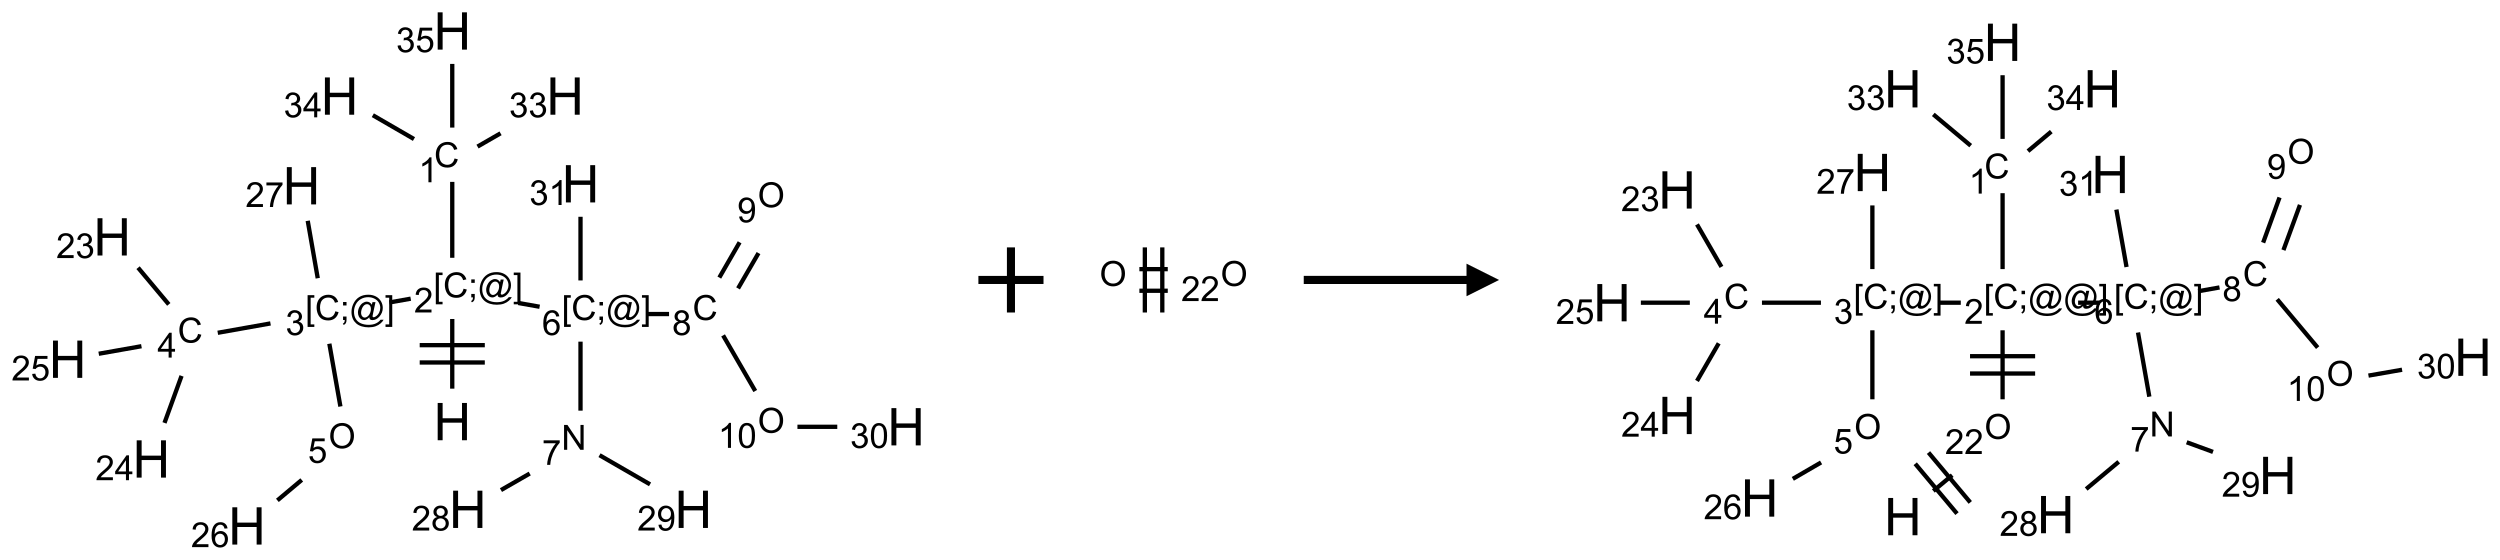 <?xml version="1.0" encoding="UTF-8"?>
<svg xmlns="http://www.w3.org/2000/svg" xmlns:xlink="http://www.w3.org/1999/xlink" width="768" height="172" viewBox="0 0 768 172">
<defs>
<g>
<g id="glyph-0-0">
<path d="M 2 0 L 2 -10 L 10 -10 L 10 0 Z M 2.25 -0.25 L 9.75 -0.25 L 9.75 -9.75 L 2.25 -9.75 Z M 2.25 -0.25 "/>
</g>
<g id="glyph-0-1">
<path d="M 1.281 0 L 1.281 -11.453 L 2.797 -11.453 L 2.797 -6.75 L 8.75 -6.75 L 8.75 -11.453 L 10.266 -11.453 L 10.266 0 L 8.75 0 L 8.75 -5.398 L 2.797 -5.398 L 2.797 0 Z M 1.281 0 "/>
</g>
<g id="glyph-1-0">
<path d="M 1.332 0 L 1.332 -6.668 L 6.668 -6.668 L 6.668 0 Z M 1.5 -0.168 L 6.5 -0.168 L 6.5 -6.5 L 1.5 -6.5 Z M 1.5 -0.168 "/>
</g>
<g id="glyph-1-1">
<path d="M 0.723 2.121 L 0.723 -7.637 L 2.793 -7.637 L 2.793 -6.859 L 1.66 -6.859 L 1.66 1.344 L 2.793 1.344 L 2.793 2.121 Z M 0.723 2.121 "/>
</g>
<g id="glyph-1-2">
<path d="M 6.27 -2.676 L 7.281 -2.422 C 7.07 -1.594 6.688 -0.961 6.137 -0.523 C 5.586 -0.086 4.914 0.129 4.121 0.129 C 3.297 0.129 2.629 -0.039 2.113 -0.371 C 1.598 -0.707 1.203 -1.191 0.934 -1.828 C 0.664 -2.465 0.531 -3.145 0.531 -3.875 C 0.531 -4.672 0.684 -5.363 0.988 -5.957 C 1.293 -6.547 1.723 -6.996 2.285 -7.305 C 2.844 -7.613 3.461 -7.766 4.137 -7.766 C 4.898 -7.766 5.543 -7.57 6.062 -7.184 C 6.582 -6.793 6.945 -6.246 7.152 -5.543 L 6.156 -5.309 C 5.98 -5.863 5.723 -6.266 5.387 -6.52 C 5.051 -6.773 4.625 -6.902 4.113 -6.902 C 3.527 -6.902 3.039 -6.762 2.645 -6.48 C 2.25 -6.199 1.973 -5.82 1.812 -5.348 C 1.652 -4.871 1.574 -4.383 1.574 -3.879 C 1.574 -3.23 1.668 -2.664 1.855 -2.18 C 2.047 -1.695 2.34 -1.332 2.738 -1.094 C 3.137 -0.855 3.57 -0.734 4.035 -0.734 C 4.602 -0.734 5.082 -0.898 5.473 -1.223 C 5.867 -1.551 6.133 -2.035 6.27 -2.676 Z M 6.27 -2.676 "/>
</g>
<g id="glyph-1-3">
<path d="M 0.949 -4.465 L 0.949 -5.531 L 2.016 -5.531 L 2.016 -4.465 Z M 0.949 0 L 0.949 -1.066 L 2.016 -1.066 L 2.016 0 C 2.016 0.391 1.945 0.711 1.809 0.949 C 1.668 1.191 1.449 1.379 1.145 1.512 L 0.887 1.109 C 1.082 1.023 1.23 0.895 1.324 0.727 C 1.418 0.559 1.469 0.316 1.48 0 Z M 0.949 0 "/>
</g>
<g id="glyph-1-4">
<path d="M 6.047 -0.848 C 5.82 -0.59 5.57 -0.379 5.289 -0.223 C 5.008 -0.062 4.73 0.016 4.449 0.016 C 4.141 0.016 3.84 -0.074 3.547 -0.254 C 3.254 -0.434 3.02 -0.715 2.836 -1.09 C 2.652 -1.465 2.562 -1.875 2.562 -2.324 C 2.562 -2.875 2.703 -3.43 2.988 -3.98 C 3.27 -4.535 3.621 -4.953 4.043 -5.23 C 4.461 -5.508 4.871 -5.645 5.266 -5.645 C 5.566 -5.645 5.855 -5.566 6.129 -5.41 C 6.402 -5.25 6.641 -5.012 6.84 -4.688 L 7.016 -5.496 L 7.949 -5.496 L 7.199 -2 C 7.094 -1.516 7.043 -1.246 7.043 -1.191 C 7.043 -1.098 7.078 -1.02 7.148 -0.949 C 7.219 -0.883 7.305 -0.848 7.406 -0.848 C 7.59 -0.848 7.832 -0.953 8.129 -1.168 C 8.527 -1.445 8.84 -1.816 9.07 -2.285 C 9.301 -2.75 9.418 -3.234 9.418 -3.73 C 9.418 -4.309 9.27 -4.852 8.973 -5.355 C 8.676 -5.859 8.23 -6.262 7.645 -6.562 C 7.055 -6.863 6.406 -7.016 5.691 -7.016 C 4.879 -7.016 4.137 -6.824 3.465 -6.445 C 2.793 -6.066 2.273 -5.52 1.902 -4.809 C 1.535 -4.098 1.348 -3.34 1.348 -2.527 C 1.348 -1.676 1.535 -0.941 1.902 -0.328 C 2.273 0.285 2.809 0.742 3.508 1.035 C 4.207 1.328 4.984 1.473 5.832 1.473 C 6.742 1.473 7.504 1.32 8.121 1.016 C 8.734 0.711 9.195 0.34 9.5 -0.098 L 10.441 -0.098 C 10.266 0.266 9.961 0.637 9.531 1.016 C 9.102 1.395 8.59 1.695 7.996 1.914 C 7.402 2.133 6.688 2.246 5.848 2.246 C 5.078 2.246 4.367 2.145 3.715 1.949 C 3.066 1.75 2.512 1.453 2.051 1.055 C 1.594 0.656 1.25 0.199 1.016 -0.316 C 0.723 -0.973 0.578 -1.684 0.578 -2.441 C 0.578 -3.289 0.75 -4.098 1.098 -4.863 C 1.523 -5.805 2.125 -6.527 2.902 -7.027 C 3.684 -7.527 4.629 -7.777 5.738 -7.777 C 6.602 -7.777 7.375 -7.602 8.059 -7.246 C 8.746 -6.895 9.285 -6.371 9.684 -5.672 C 10.02 -5.07 10.188 -4.418 10.188 -3.715 C 10.188 -2.707 9.832 -1.812 9.125 -1.031 C 8.492 -0.328 7.801 0.02 7.051 0.02 C 6.812 0.02 6.617 -0.016 6.473 -0.09 C 6.324 -0.16 6.215 -0.266 6.145 -0.402 C 6.102 -0.488 6.066 -0.637 6.047 -0.848 Z M 3.527 -2.262 C 3.527 -1.785 3.641 -1.414 3.863 -1.152 C 4.09 -0.887 4.348 -0.754 4.641 -0.754 C 4.836 -0.754 5.039 -0.812 5.254 -0.93 C 5.469 -1.047 5.676 -1.219 5.871 -1.449 C 6.066 -1.676 6.23 -1.969 6.355 -2.32 C 6.48 -2.672 6.543 -3.027 6.543 -3.379 C 6.543 -3.852 6.426 -4.219 6.191 -4.48 C 5.957 -4.738 5.672 -4.871 5.332 -4.871 C 5.109 -4.871 4.902 -4.812 4.707 -4.699 C 4.512 -4.586 4.32 -4.406 4.137 -4.156 C 3.953 -3.906 3.805 -3.602 3.691 -3.246 C 3.582 -2.887 3.527 -2.559 3.527 -2.262 Z M 3.527 -2.262 "/>
</g>
<g id="glyph-1-5">
<path d="M 2.27 2.121 L 0.203 2.121 L 0.203 1.344 L 1.332 1.344 L 1.332 -6.859 L 0.203 -6.859 L 0.203 -7.637 L 2.27 -7.637 Z M 2.27 2.121 "/>
</g>
<g id="glyph-1-6">
<path d="M 5.371 -0.902 L 5.371 0 L 0.324 0 C 0.316 -0.227 0.352 -0.441 0.434 -0.652 C 0.562 -0.996 0.766 -1.332 1.051 -1.668 C 1.332 -2 1.742 -2.387 2.277 -2.824 C 3.105 -3.504 3.668 -4.043 3.957 -4.441 C 4.25 -4.84 4.395 -5.215 4.395 -5.566 C 4.395 -5.938 4.262 -6.254 3.996 -6.508 C 3.73 -6.762 3.387 -6.891 2.957 -6.891 C 2.508 -6.891 2.145 -6.754 1.875 -6.484 C 1.605 -6.215 1.469 -5.84 1.465 -5.359 L 0.5 -5.457 C 0.566 -6.176 0.812 -6.727 1.246 -7.102 C 1.676 -7.477 2.254 -7.668 2.98 -7.668 C 3.711 -7.668 4.293 -7.465 4.719 -7.059 C 5.145 -6.652 5.359 -6.148 5.359 -5.547 C 5.359 -5.242 5.297 -4.941 5.172 -4.645 C 5.047 -4.352 4.84 -4.039 4.551 -3.715 C 4.262 -3.387 3.777 -2.938 3.105 -2.371 C 2.543 -1.898 2.18 -1.578 2.02 -1.41 C 1.859 -1.242 1.73 -1.07 1.625 -0.902 Z M 5.371 -0.902 "/>
</g>
<g id="glyph-1-7">
<path d="M 3.973 0 L 3.035 0 L 3.035 -5.973 C 2.809 -5.758 2.516 -5.543 2.148 -5.328 C 1.781 -5.113 1.453 -4.953 1.16 -4.844 L 1.16 -5.75 C 1.684 -5.996 2.145 -6.297 2.535 -6.645 C 2.93 -6.996 3.207 -7.336 3.371 -7.668 L 3.973 -7.668 Z M 3.973 0 "/>
</g>
<g id="glyph-1-8">
<path d="M 0.449 -2.016 L 1.387 -2.141 C 1.492 -1.609 1.676 -1.227 1.934 -0.992 C 2.191 -0.758 2.508 -0.641 2.879 -0.641 C 3.32 -0.641 3.695 -0.793 3.996 -1.098 C 4.301 -1.402 4.453 -1.781 4.453 -2.234 C 4.453 -2.664 4.312 -3.02 4.031 -3.301 C 3.75 -3.578 3.391 -3.719 2.957 -3.719 C 2.781 -3.719 2.562 -3.684 2.297 -3.613 L 2.402 -4.438 C 2.465 -4.43 2.516 -4.426 2.551 -4.426 C 2.949 -4.426 3.312 -4.531 3.629 -4.738 C 3.949 -4.949 4.109 -5.27 4.109 -5.703 C 4.109 -6.047 3.992 -6.332 3.762 -6.559 C 3.527 -6.785 3.227 -6.895 2.859 -6.895 C 2.496 -6.895 2.191 -6.781 1.949 -6.551 C 1.707 -6.324 1.547 -5.98 1.48 -5.52 L 0.543 -5.688 C 0.656 -6.316 0.918 -6.805 1.324 -7.148 C 1.73 -7.492 2.234 -7.668 2.84 -7.668 C 3.254 -7.668 3.641 -7.578 3.988 -7.398 C 4.34 -7.219 4.609 -6.977 4.793 -6.668 C 4.98 -6.359 5.074 -6.031 5.074 -5.684 C 5.074 -5.352 4.984 -5.051 4.809 -4.781 C 4.629 -4.512 4.367 -4.297 4.02 -4.137 C 4.473 -4.031 4.824 -3.816 5.074 -3.488 C 5.324 -3.16 5.449 -2.75 5.449 -2.254 C 5.449 -1.59 5.203 -1.023 4.719 -0.559 C 4.234 -0.098 3.617 0.137 2.875 0.137 C 2.203 0.137 1.648 -0.062 1.207 -0.465 C 0.762 -0.863 0.512 -1.379 0.449 -2.016 Z M 0.449 -2.016 "/>
</g>
<g id="glyph-1-9">
<path d="M 3.449 0 L 3.449 -1.828 L 0.137 -1.828 L 0.137 -2.688 L 3.621 -7.637 L 4.387 -7.637 L 4.387 -2.688 L 5.418 -2.688 L 5.418 -1.828 L 4.387 -1.828 L 4.387 0 Z M 3.449 -2.688 L 3.449 -6.129 L 1.059 -2.688 Z M 3.449 -2.688 "/>
</g>
<g id="glyph-1-10">
<path d="M 0.441 -2 L 1.426 -2.082 C 1.5 -1.605 1.668 -1.242 1.934 -1.004 C 2.199 -0.762 2.52 -0.641 2.895 -0.641 C 3.348 -0.641 3.73 -0.812 4.043 -1.152 C 4.355 -1.492 4.512 -1.941 4.512 -2.504 C 4.512 -3.039 4.359 -3.461 4.059 -3.77 C 3.758 -4.078 3.367 -4.234 2.879 -4.234 C 2.578 -4.234 2.305 -4.164 2.062 -4.027 C 1.82 -3.891 1.629 -3.715 1.488 -3.496 L 0.609 -3.609 L 1.348 -7.531 L 5.145 -7.531 L 5.145 -6.637 L 2.098 -6.637 L 1.688 -4.582 C 2.145 -4.902 2.625 -5.062 3.129 -5.062 C 3.797 -5.062 4.359 -4.832 4.816 -4.371 C 5.277 -3.91 5.504 -3.312 5.504 -2.59 C 5.504 -1.898 5.305 -1.301 4.902 -0.797 C 4.41 -0.18 3.742 0.129 2.895 0.129 C 2.199 0.129 1.633 -0.062 1.195 -0.453 C 0.758 -0.844 0.504 -1.359 0.441 -2 Z M 0.441 -2 "/>
</g>
<g id="glyph-1-11">
<path d="M 0.516 -3.719 C 0.516 -4.984 0.855 -5.977 1.535 -6.695 C 2.215 -7.414 3.094 -7.77 4.172 -7.77 C 4.875 -7.77 5.512 -7.602 6.078 -7.266 C 6.645 -6.93 7.074 -6.461 7.371 -5.855 C 7.668 -5.254 7.816 -4.57 7.816 -3.809 C 7.816 -3.035 7.66 -2.34 7.348 -1.73 C 7.035 -1.117 6.594 -0.656 6.02 -0.34 C 5.449 -0.027 4.828 0.129 4.168 0.129 C 3.449 0.129 2.805 -0.043 2.238 -0.391 C 1.672 -0.738 1.246 -1.211 0.953 -1.812 C 0.66 -2.414 0.516 -3.047 0.516 -3.719 Z M 1.559 -3.703 C 1.559 -2.781 1.805 -2.059 2.301 -1.527 C 2.793 -1 3.414 -0.734 4.16 -0.734 C 4.922 -0.734 5.547 -1 6.039 -1.535 C 6.531 -2.07 6.777 -2.828 6.777 -3.812 C 6.777 -4.434 6.672 -4.977 6.461 -5.441 C 6.25 -5.902 5.945 -6.262 5.539 -6.52 C 5.133 -6.773 4.68 -6.902 4.176 -6.902 C 3.461 -6.902 2.848 -6.656 2.332 -6.164 C 1.816 -5.672 1.559 -4.852 1.559 -3.703 Z M 1.559 -3.703 "/>
</g>
<g id="glyph-1-12">
<path d="M 5.309 -5.766 L 4.375 -5.691 C 4.293 -6.059 4.172 -6.328 4.02 -6.496 C 3.766 -6.762 3.453 -6.895 3.082 -6.895 C 2.785 -6.895 2.523 -6.812 2.297 -6.645 C 2 -6.43 1.77 -6.117 1.598 -5.703 C 1.43 -5.289 1.34 -4.703 1.332 -3.938 C 1.559 -4.281 1.836 -4.535 2.16 -4.703 C 2.488 -4.871 2.828 -4.953 3.188 -4.953 C 3.812 -4.953 4.344 -4.723 4.785 -4.262 C 5.223 -3.801 5.441 -3.207 5.441 -2.48 C 5.441 -2 5.34 -1.555 5.133 -1.145 C 4.926 -0.73 4.641 -0.418 4.281 -0.199 C 3.922 0.02 3.512 0.129 3.051 0.129 C 2.27 0.129 1.633 -0.156 1.141 -0.73 C 0.648 -1.305 0.402 -2.254 0.402 -3.574 C 0.402 -5.051 0.672 -6.121 1.219 -6.793 C 1.695 -7.375 2.336 -7.668 3.141 -7.668 C 3.742 -7.668 4.234 -7.5 4.617 -7.16 C 5 -6.824 5.23 -6.359 5.309 -5.766 Z M 1.48 -2.473 C 1.48 -2.152 1.547 -1.844 1.684 -1.547 C 1.82 -1.25 2.016 -1.027 2.262 -0.871 C 2.508 -0.719 2.766 -0.641 3.035 -0.641 C 3.434 -0.641 3.773 -0.801 4.059 -1.121 C 4.344 -1.441 4.484 -1.875 4.484 -2.422 C 4.484 -2.949 4.344 -3.367 4.062 -3.668 C 3.781 -3.973 3.426 -4.125 3 -4.125 C 2.578 -4.125 2.219 -3.973 1.922 -3.668 C 1.625 -3.363 1.48 -2.969 1.48 -2.473 Z M 1.48 -2.473 "/>
</g>
<g id="glyph-1-13">
<path d="M 0.504 -6.637 L 0.504 -7.535 L 5.449 -7.535 L 5.449 -6.809 C 4.961 -6.289 4.48 -5.602 4.004 -4.746 C 3.527 -3.887 3.156 -3.004 2.895 -2.098 C 2.707 -1.461 2.59 -0.762 2.535 0 L 1.574 0 C 1.582 -0.602 1.703 -1.328 1.926 -2.176 C 2.152 -3.027 2.477 -3.848 2.898 -4.637 C 3.32 -5.426 3.77 -6.094 4.246 -6.637 Z M 0.504 -6.637 "/>
</g>
<g id="glyph-1-14">
<path d="M 0.812 0 L 0.812 -7.637 L 1.848 -7.637 L 5.859 -1.641 L 5.859 -7.637 L 6.828 -7.637 L 6.828 0 L 5.793 0 L 1.781 -6 L 1.781 0 Z M 0.812 0 "/>
</g>
<g id="glyph-1-15">
<path d="M 1.887 -4.141 C 1.496 -4.281 1.207 -4.484 1.02 -4.75 C 0.832 -5.016 0.738 -5.328 0.738 -5.699 C 0.738 -6.254 0.938 -6.719 1.34 -7.098 C 1.738 -7.477 2.27 -7.668 2.934 -7.668 C 3.598 -7.668 4.137 -7.473 4.543 -7.086 C 4.949 -6.699 5.152 -6.227 5.152 -5.672 C 5.152 -5.316 5.059 -5.008 4.871 -4.746 C 4.688 -4.484 4.406 -4.281 4.027 -4.141 C 4.496 -3.988 4.852 -3.742 5.098 -3.402 C 5.34 -3.062 5.465 -2.656 5.465 -2.184 C 5.465 -1.531 5.234 -0.98 4.77 -0.535 C 4.309 -0.09 3.703 0.129 2.949 0.129 C 2.195 0.129 1.586 -0.094 1.125 -0.539 C 0.664 -0.984 0.434 -1.543 0.434 -2.207 C 0.434 -2.703 0.559 -3.121 0.809 -3.457 C 1.062 -3.793 1.422 -4.02 1.887 -4.141 Z M 1.699 -5.73 C 1.699 -5.367 1.812 -5.074 2.047 -4.844 C 2.281 -4.613 2.582 -4.5 2.953 -4.5 C 3.312 -4.5 3.609 -4.613 3.84 -4.84 C 4.07 -5.066 4.188 -5.348 4.188 -5.676 C 4.188 -6.02 4.07 -6.309 3.832 -6.543 C 3.594 -6.777 3.297 -6.895 2.941 -6.895 C 2.586 -6.895 2.289 -6.781 2.051 -6.551 C 1.816 -6.324 1.699 -6.047 1.699 -5.73 Z M 1.395 -2.203 C 1.395 -1.938 1.461 -1.676 1.586 -1.426 C 1.711 -1.176 1.902 -0.984 2.152 -0.848 C 2.402 -0.711 2.672 -0.641 2.957 -0.641 C 3.406 -0.641 3.777 -0.785 4.066 -1.074 C 4.359 -1.363 4.504 -1.727 4.504 -2.172 C 4.504 -2.625 4.355 -2.996 4.055 -3.293 C 3.754 -3.586 3.379 -3.734 2.926 -3.734 C 2.484 -3.734 2.121 -3.59 1.832 -3.297 C 1.543 -3.004 1.395 -2.641 1.395 -2.203 Z M 1.395 -2.203 "/>
</g>
<g id="glyph-1-16">
<path d="M 0.582 -1.766 L 1.484 -1.848 C 1.562 -1.426 1.707 -1.117 1.922 -0.926 C 2.137 -0.734 2.414 -0.641 2.75 -0.641 C 3.039 -0.641 3.289 -0.707 3.508 -0.84 C 3.727 -0.973 3.902 -1.148 4.043 -1.367 C 4.18 -1.586 4.297 -1.887 4.391 -2.262 C 4.484 -2.637 4.531 -3.016 4.531 -3.406 C 4.531 -3.449 4.531 -3.512 4.527 -3.594 C 4.34 -3.297 4.082 -3.055 3.758 -2.867 C 3.434 -2.68 3.082 -2.59 2.703 -2.59 C 2.07 -2.59 1.535 -2.816 1.098 -3.277 C 0.66 -3.734 0.441 -4.34 0.441 -5.09 C 0.441 -5.863 0.672 -6.484 1.129 -6.957 C 1.586 -7.43 2.156 -7.668 2.844 -7.668 C 3.34 -7.668 3.793 -7.531 4.207 -7.266 C 4.617 -7 4.93 -6.617 5.145 -6.121 C 5.355 -5.629 5.465 -4.91 5.465 -3.973 C 5.465 -2.996 5.359 -2.223 5.145 -1.645 C 4.934 -1.066 4.617 -0.625 4.199 -0.324 C 3.781 -0.02 3.293 0.129 2.73 0.129 C 2.133 0.129 1.645 -0.035 1.266 -0.367 C 0.887 -0.699 0.66 -1.164 0.582 -1.766 Z M 4.422 -5.137 C 4.422 -5.676 4.277 -6.102 3.992 -6.418 C 3.707 -6.734 3.359 -6.891 2.957 -6.891 C 2.543 -6.891 2.18 -6.719 1.871 -6.379 C 1.562 -6.039 1.406 -5.598 1.406 -5.059 C 1.406 -4.57 1.555 -4.176 1.848 -3.871 C 2.141 -3.566 2.5 -3.418 2.934 -3.418 C 3.367 -3.418 3.723 -3.57 4.004 -3.871 C 4.281 -4.176 4.422 -4.598 4.422 -5.137 Z M 4.422 -5.137 "/>
</g>
<g id="glyph-1-17">
<path d="M 0.441 -3.766 C 0.441 -4.668 0.535 -5.395 0.723 -5.945 C 0.906 -6.496 1.184 -6.922 1.551 -7.219 C 1.918 -7.516 2.375 -7.668 2.934 -7.668 C 3.344 -7.668 3.703 -7.586 4.012 -7.418 C 4.32 -7.254 4.574 -7.016 4.777 -6.707 C 4.977 -6.395 5.137 -6.016 5.25 -5.57 C 5.363 -5.125 5.422 -4.523 5.422 -3.766 C 5.422 -2.871 5.328 -2.148 5.145 -1.598 C 4.961 -1.047 4.688 -0.621 4.32 -0.32 C 3.953 -0.02 3.492 0.129 2.934 0.129 C 2.195 0.129 1.617 -0.133 1.199 -0.66 C 0.695 -1.297 0.441 -2.332 0.441 -3.766 Z M 1.406 -3.766 C 1.406 -2.512 1.555 -1.68 1.848 -1.262 C 2.141 -0.848 2.5 -0.641 2.934 -0.641 C 3.363 -0.641 3.727 -0.848 4.02 -1.266 C 4.312 -1.684 4.457 -2.516 4.457 -3.766 C 4.457 -5.023 4.312 -5.859 4.02 -6.27 C 3.727 -6.684 3.359 -6.891 2.922 -6.891 C 2.492 -6.891 2.148 -6.707 1.891 -6.344 C 1.566 -5.879 1.406 -5.02 1.406 -3.766 Z M 1.406 -3.766 "/>
</g>
</g>
</defs>
<path fill="none" stroke-width="0.033" stroke-linecap="butt" stroke-linejoin="miter" stroke="rgb(0%, 0%, 0%)" stroke-opacity="1" stroke-miterlimit="10" d="M 2.954 2.747 L 2.954 2.212 " transform="matrix(40, 0, 0, 40, 20.772, 9.514)"/>
<path fill="none" stroke-width="0.033" stroke-linecap="butt" stroke-linejoin="miter" stroke="rgb(0%, 0%, 0%)" stroke-opacity="1" stroke-miterlimit="10" d="M 3.204 2.413 L 2.704 2.413 " transform="matrix(40, 0, 0, 40, 20.772, 9.514)"/>
<path fill="none" stroke-width="0.033" stroke-linecap="butt" stroke-linejoin="miter" stroke="rgb(0%, 0%, 0%)" stroke-opacity="1" stroke-miterlimit="10" d="M 3.204 2.546 L 2.704 2.546 " transform="matrix(40, 0, 0, 40, 20.772, 9.514)"/>
<path fill="none" stroke-width="0.033" stroke-linecap="butt" stroke-linejoin="miter" stroke="rgb(0%, 0%, 0%)" stroke-opacity="1" stroke-miterlimit="10" d="M 2.954 1.742 L 2.954 1.159 " transform="matrix(40, 0, 0, 40, 20.772, 9.514)"/>
<path fill="none" stroke-width="0.033" stroke-linecap="butt" stroke-linejoin="miter" stroke="rgb(0%, 0%, 0%)" stroke-opacity="1" stroke-miterlimit="10" d="M 3.148 0.888 L 3.325 0.786 " transform="matrix(40, 0, 0, 40, 20.772, 9.514)"/>
<path fill="none" stroke-width="0.033" stroke-linecap="butt" stroke-linejoin="miter" stroke="rgb(0%, 0%, 0%)" stroke-opacity="1" stroke-miterlimit="10" d="M 2.66 0.83 L 2.344 0.647 " transform="matrix(40, 0, 0, 40, 20.772, 9.514)"/>
<path fill="none" stroke-width="0.033" stroke-linecap="butt" stroke-linejoin="miter" stroke="rgb(0%, 0%, 0%)" stroke-opacity="1" stroke-miterlimit="10" d="M 2.954 0.742 L 2.954 0.253 " transform="matrix(40, 0, 0, 40, 20.772, 9.514)"/>
<path fill="none" stroke-width="0.033" stroke-linecap="butt" stroke-linejoin="miter" stroke="rgb(0%, 0%, 0%)" stroke-opacity="1" stroke-miterlimit="10" d="M 2.635 2.056 L 2.471 2.085 " transform="matrix(40, 0, 0, 40, 20.772, 9.514)"/>
<path fill="none" stroke-width="0.033" stroke-linecap="butt" stroke-linejoin="miter" stroke="rgb(0%, 0%, 0%)" stroke-opacity="1" stroke-miterlimit="10" d="M 1.558 2.246 L 1.153 2.318 " transform="matrix(40, 0, 0, 40, 20.772, 9.514)"/>
<path fill="none" stroke-width="0.033" stroke-linecap="butt" stroke-linejoin="miter" stroke="rgb(0%, 0%, 0%)" stroke-opacity="1" stroke-miterlimit="10" d="M 0.777 2.1 L 0.541 1.818 " transform="matrix(40, 0, 0, 40, 20.772, 9.514)"/>
<path fill="none" stroke-width="0.033" stroke-linecap="butt" stroke-linejoin="miter" stroke="rgb(0%, 0%, 0%)" stroke-opacity="1" stroke-miterlimit="10" d="M 0.875 2.649 L 0.744 3.01 " transform="matrix(40, 0, 0, 40, 20.772, 9.514)"/>
<path fill="none" stroke-width="0.033" stroke-linecap="butt" stroke-linejoin="miter" stroke="rgb(0%, 0%, 0%)" stroke-opacity="1" stroke-miterlimit="10" d="M 0.567 2.421 L 0.239 2.479 " transform="matrix(40, 0, 0, 40, 20.772, 9.514)"/>
<path fill="none" stroke-width="0.033" stroke-linecap="butt" stroke-linejoin="miter" stroke="rgb(0%, 0%, 0%)" stroke-opacity="1" stroke-miterlimit="10" d="M 2.01 2.402 L 2.095 2.884 " transform="matrix(40, 0, 0, 40, 20.772, 9.514)"/>
<path fill="none" stroke-width="0.033" stroke-linecap="butt" stroke-linejoin="miter" stroke="rgb(0%, 0%, 0%)" stroke-opacity="1" stroke-miterlimit="10" d="M 1.798 3.448 L 1.611 3.605 " transform="matrix(40, 0, 0, 40, 20.772, 9.514)"/>
<path fill="none" stroke-width="0.033" stroke-linecap="butt" stroke-linejoin="miter" stroke="rgb(0%, 0%, 0%)" stroke-opacity="1" stroke-miterlimit="10" d="M 1.921 1.899 L 1.844 1.458 " transform="matrix(40, 0, 0, 40, 20.772, 9.514)"/>
<path fill="none" stroke-width="0.033" stroke-linecap="butt" stroke-linejoin="miter" stroke="rgb(0%, 0%, 0%)" stroke-opacity="1" stroke-miterlimit="10" d="M 3.461 2.089 L 3.625 2.118 " transform="matrix(40, 0, 0, 40, 20.772, 9.514)"/>
<path fill="none" stroke-width="0.033" stroke-linecap="butt" stroke-linejoin="miter" stroke="rgb(0%, 0%, 0%)" stroke-opacity="1" stroke-miterlimit="10" d="M 3.939 2.386 L 3.939 2.916 " transform="matrix(40, 0, 0, 40, 20.772, 9.514)"/>
<path fill="none" stroke-width="0.033" stroke-linecap="butt" stroke-linejoin="miter" stroke="rgb(0%, 0%, 0%)" stroke-opacity="1" stroke-miterlimit="10" d="M 3.549 3.399 L 3.328 3.526 " transform="matrix(40, 0, 0, 40, 20.772, 9.514)"/>
<path fill="none" stroke-width="0.033" stroke-linecap="butt" stroke-linejoin="miter" stroke="rgb(0%, 0%, 0%)" stroke-opacity="1" stroke-miterlimit="10" d="M 4.085 3.258 L 4.473 3.482 " transform="matrix(40, 0, 0, 40, 20.772, 9.514)"/>
<path fill="none" stroke-width="0.033" stroke-linecap="butt" stroke-linejoin="miter" stroke="rgb(0%, 0%, 0%)" stroke-opacity="1" stroke-miterlimit="10" d="M 4.452 2.174 L 4.619 2.174 " transform="matrix(40, 0, 0, 40, 20.772, 9.514)"/>
<path fill="none" stroke-width="0.033" stroke-linecap="butt" stroke-linejoin="miter" stroke="rgb(0%, 0%, 0%)" stroke-opacity="1" stroke-miterlimit="10" d="M 5.149 1.977 L 5.306 1.706 " transform="matrix(40, 0, 0, 40, 20.772, 9.514)"/>
<path fill="none" stroke-width="0.033" stroke-linecap="butt" stroke-linejoin="miter" stroke="rgb(0%, 0%, 0%)" stroke-opacity="1" stroke-miterlimit="10" d="M 5.005 1.894 L 5.161 1.623 " transform="matrix(40, 0, 0, 40, 20.772, 9.514)"/>
<path fill="none" stroke-width="0.033" stroke-linecap="butt" stroke-linejoin="miter" stroke="rgb(0%, 0%, 0%)" stroke-opacity="1" stroke-miterlimit="10" d="M 5.034 2.338 L 5.281 2.765 " transform="matrix(40, 0, 0, 40, 20.772, 9.514)"/>
<path fill="none" stroke-width="0.033" stroke-linecap="butt" stroke-linejoin="miter" stroke="rgb(0%, 0%, 0%)" stroke-opacity="1" stroke-miterlimit="10" d="M 5.605 3.04 L 5.911 3.04 " transform="matrix(40, 0, 0, 40, 20.772, 9.514)"/>
<path fill="none" stroke-width="0.033" stroke-linecap="butt" stroke-linejoin="miter" stroke="rgb(0%, 0%, 0%)" stroke-opacity="1" stroke-miterlimit="10" d="M 3.939 1.916 L 3.939 1.427 " transform="matrix(40, 0, 0, 40, 20.772, 9.514)"/>
<g fill="rgb(0%, 0%, 0%)" fill-opacity="1">
<use xlink:href="#glyph-0-1" x="133.176" y="135.242"/>
</g>
<g fill="rgb(0%, 0%, 0%)" fill-opacity="1">
<use xlink:href="#glyph-1-1" x="133.16" y="91.367"/>
<use xlink:href="#glyph-1-2" x="136.124" y="91.367"/>
<use xlink:href="#glyph-1-3" x="143.827" y="91.367"/>
<use xlink:href="#glyph-1-4" x="146.79" y="91.367"/>
<use xlink:href="#glyph-1-5" x="157.618" y="91.367"/>
</g>
<g fill="rgb(0%, 0%, 0%)" fill-opacity="1">
<use xlink:href="#glyph-1-6" x="127.184" y="95.996"/>
</g>
<g fill="rgb(0%, 0%, 0%)" fill-opacity="1">
<use xlink:href="#glyph-1-2" x="133.355" y="51.359"/>
</g>
<g fill="rgb(0%, 0%, 0%)" fill-opacity="1">
<use xlink:href="#glyph-1-7" x="128.578" y="55.996"/>
</g>
<g fill="rgb(0%, 0%, 0%)" fill-opacity="1">
<use xlink:href="#glyph-0-1" x="167.816" y="35.242"/>
</g>
<g fill="rgb(0%, 0%, 0%)" fill-opacity="1">
<use xlink:href="#glyph-1-8" x="156.383" y="36.035"/>
<use xlink:href="#glyph-1-8" x="162.315" y="36.035"/>
</g>
<g fill="rgb(0%, 0%, 0%)" fill-opacity="1">
<use xlink:href="#glyph-0-1" x="98.535" y="35.242"/>
</g>
<g fill="rgb(0%, 0%, 0%)" fill-opacity="1">
<use xlink:href="#glyph-1-8" x="87.133" y="36.035"/>
<use xlink:href="#glyph-1-9" x="93.065" y="36.035"/>
</g>
<g fill="rgb(0%, 0%, 0%)" fill-opacity="1">
<use xlink:href="#glyph-0-1" x="133.176" y="15.242"/>
</g>
<g fill="rgb(0%, 0%, 0%)" fill-opacity="1">
<use xlink:href="#glyph-1-8" x="121.684" y="16.035"/>
<use xlink:href="#glyph-1-10" x="127.616" y="16.035"/>
</g>
<g fill="rgb(0%, 0%, 0%)" fill-opacity="1">
<use xlink:href="#glyph-1-1" x="93.77" y="98.312"/>
<use xlink:href="#glyph-1-2" x="96.733" y="98.312"/>
<use xlink:href="#glyph-1-3" x="104.436" y="98.312"/>
<use xlink:href="#glyph-1-4" x="107.4" y="98.312"/>
<use xlink:href="#glyph-1-5" x="118.228" y="98.312"/>
</g>
<g fill="rgb(0%, 0%, 0%)" fill-opacity="1">
<use xlink:href="#glyph-1-8" x="87.711" y="102.941"/>
</g>
<g fill="rgb(0%, 0%, 0%)" fill-opacity="1">
<use xlink:href="#glyph-1-2" x="54.57" y="105.25"/>
</g>
<g fill="rgb(0%, 0%, 0%)" fill-opacity="1">
<use xlink:href="#glyph-1-9" x="48.352" y="109.855"/>
</g>
<g fill="rgb(0%, 0%, 0%)" fill-opacity="1">
<use xlink:href="#glyph-0-1" x="28.68" y="78.492"/>
</g>
<g fill="rgb(0%, 0%, 0%)" fill-opacity="1">
<use xlink:href="#glyph-1-6" x="17.246" y="79.285"/>
<use xlink:href="#glyph-1-8" x="23.178" y="79.285"/>
</g>
<g fill="rgb(0%, 0%, 0%)" fill-opacity="1">
<use xlink:href="#glyph-0-1" x="40.711" y="146.723"/>
</g>
<g fill="rgb(0%, 0%, 0%)" fill-opacity="1">
<use xlink:href="#glyph-1-6" x="29.309" y="147.512"/>
<use xlink:href="#glyph-1-9" x="35.241" y="147.512"/>
</g>
<g fill="rgb(0%, 0%, 0%)" fill-opacity="1">
<use xlink:href="#glyph-0-1" x="15" y="116.078"/>
</g>
<g fill="rgb(0%, 0%, 0%)" fill-opacity="1">
<use xlink:href="#glyph-1-6" x="3.508" y="116.871"/>
<use xlink:href="#glyph-1-10" x="9.44" y="116.871"/>
</g>
<g fill="rgb(0%, 0%, 0%)" fill-opacity="1">
<use xlink:href="#glyph-1-11" x="100.926" y="137.699"/>
</g>
<g fill="rgb(0%, 0%, 0%)" fill-opacity="1">
<use xlink:href="#glyph-1-10" x="94.598" y="142.199"/>
</g>
<g fill="rgb(0%, 0%, 0%)" fill-opacity="1">
<use xlink:href="#glyph-0-1" x="70.09" y="167.293"/>
</g>
<g fill="rgb(0%, 0%, 0%)" fill-opacity="1">
<use xlink:href="#glyph-1-6" x="58.66" y="168.082"/>
<use xlink:href="#glyph-1-12" x="64.592" y="168.082"/>
</g>
<g fill="rgb(0%, 0%, 0%)" fill-opacity="1">
<use xlink:href="#glyph-0-1" x="86.836" y="62.793"/>
</g>
<g fill="rgb(0%, 0%, 0%)" fill-opacity="1">
<use xlink:href="#glyph-1-6" x="75.406" y="63.586"/>
<use xlink:href="#glyph-1-13" x="81.339" y="63.586"/>
</g>
<g fill="rgb(0%, 0%, 0%)" fill-opacity="1">
<use xlink:href="#glyph-1-1" x="172.551" y="98.312"/>
<use xlink:href="#glyph-1-2" x="175.514" y="98.312"/>
<use xlink:href="#glyph-1-3" x="183.217" y="98.312"/>
<use xlink:href="#glyph-1-4" x="186.181" y="98.312"/>
<use xlink:href="#glyph-1-5" x="197.009" y="98.312"/>
</g>
<g fill="rgb(0%, 0%, 0%)" fill-opacity="1">
<use xlink:href="#glyph-1-12" x="166.5" y="102.941"/>
</g>
<g fill="rgb(0%, 0%, 0%)" fill-opacity="1">
<use xlink:href="#glyph-1-14" x="172.465" y="138.172"/>
</g>
<g fill="rgb(0%, 0%, 0%)" fill-opacity="1">
<use xlink:href="#glyph-1-13" x="166.496" y="142.812"/>
</g>
<g fill="rgb(0%, 0%, 0%)" fill-opacity="1">
<use xlink:href="#glyph-0-1" x="137.926" y="162.188"/>
</g>
<g fill="rgb(0%, 0%, 0%)" fill-opacity="1">
<use xlink:href="#glyph-1-6" x="126.48" y="162.98"/>
<use xlink:href="#glyph-1-15" x="132.413" y="162.98"/>
</g>
<g fill="rgb(0%, 0%, 0%)" fill-opacity="1">
<use xlink:href="#glyph-0-1" x="207.211" y="162.188"/>
</g>
<g fill="rgb(0%, 0%, 0%)" fill-opacity="1">
<use xlink:href="#glyph-1-6" x="195.762" y="162.98"/>
<use xlink:href="#glyph-1-16" x="201.694" y="162.98"/>
</g>
<g fill="rgb(0%, 0%, 0%)" fill-opacity="1">
<use xlink:href="#glyph-1-2" x="212.746" y="98.305"/>
</g>
<g fill="rgb(0%, 0%, 0%)" fill-opacity="1">
<use xlink:href="#glyph-1-15" x="206.48" y="102.941"/>
</g>
<g fill="rgb(0%, 0%, 0%)" fill-opacity="1">
<use xlink:href="#glyph-1-11" x="232.762" y="63.668"/>
</g>
<g fill="rgb(0%, 0%, 0%)" fill-opacity="1">
<use xlink:href="#glyph-1-16" x="226.48" y="68.301"/>
</g>
<g fill="rgb(0%, 0%, 0%)" fill-opacity="1">
<use xlink:href="#glyph-1-11" x="232.762" y="132.949"/>
</g>
<g fill="rgb(0%, 0%, 0%)" fill-opacity="1">
<use xlink:href="#glyph-1-7" x="220.59" y="137.582"/>
<use xlink:href="#glyph-1-17" x="226.522" y="137.582"/>
</g>
<g fill="rgb(0%, 0%, 0%)" fill-opacity="1">
<use xlink:href="#glyph-0-1" x="272.566" y="136.828"/>
</g>
<g fill="rgb(0%, 0%, 0%)" fill-opacity="1">
<use xlink:href="#glyph-1-8" x="261.16" y="137.621"/>
<use xlink:href="#glyph-1-17" x="267.092" y="137.621"/>
</g>
<g fill="rgb(0%, 0%, 0%)" fill-opacity="1">
<use xlink:href="#glyph-0-1" x="172.566" y="62.188"/>
</g>
<g fill="rgb(0%, 0%, 0%)" fill-opacity="1">
<use xlink:href="#glyph-1-8" x="162.609" y="62.98"/>
<use xlink:href="#glyph-1-7" x="168.542" y="62.98"/>
</g>
<path fill="none" stroke-width="0.062" stroke-linecap="butt" stroke-linejoin="miter" stroke="rgb(0%, 0%, 0%)" stroke-opacity="1" stroke-miterlimit="10" d="M 0 0 L 0.5 0 M 0.25 -0.25 L 0.25 0.25 " transform="matrix(40, 0, 0, 40, 300.564, 86)"/>
<path fill="none" stroke-width="0.033" stroke-linecap="butt" stroke-linejoin="miter" stroke="rgb(0%, 0%, 0%)" stroke-opacity="1" stroke-miterlimit="10" d="M 0.237 0.083 L 0.455 0.083 " transform="matrix(40, 0, 0, 40, 340.537, 86)"/>
<path fill="none" stroke-width="0.033" stroke-linecap="butt" stroke-linejoin="miter" stroke="rgb(0%, 0%, 0%)" stroke-opacity="1" stroke-miterlimit="10" d="M 0.237 -0.083 L 0.455 -0.083 " transform="matrix(40, 0, 0, 40, 340.537, 86)"/>
<path fill="none" stroke-width="0.033" stroke-linecap="butt" stroke-linejoin="miter" stroke="rgb(0%, 0%, 0%)" stroke-opacity="1" stroke-miterlimit="10" d="M 0.413 0.25 L 0.413 -0.25 " transform="matrix(40, 0, 0, 40, 340.537, 86)"/>
<path fill="none" stroke-width="0.033" stroke-linecap="butt" stroke-linejoin="miter" stroke="rgb(0%, 0%, 0%)" stroke-opacity="1" stroke-miterlimit="10" d="M 0.279 0.25 L 0.279 -0.25 " transform="matrix(40, 0, 0, 40, 340.537, 86)"/>
<g fill="rgb(0%, 0%, 0%)" fill-opacity="1">
<use xlink:href="#glyph-1-11" x="337.781" y="87.848"/>
</g>
<g fill="rgb(0%, 0%, 0%)" fill-opacity="1">
<use xlink:href="#glyph-1-11" x="374.961" y="87.848"/>
</g>
<g fill="rgb(0%, 0%, 0%)" fill-opacity="1">
<use xlink:href="#glyph-1-6" x="362.84" y="92.48"/>
<use xlink:href="#glyph-1-6" x="368.772" y="92.48"/>
</g>
<path fill-rule="nonzero" fill="rgb(0%, 0%, 0%)" fill-opacity="1" d="M 400.512 87.25 L 450.512 87.25 L 450.512 91 L 460.512 86 L 450.512 81 L 450.512 84.75 L 400.512 84.75 "/>
<path fill="none" stroke-width="0.033" stroke-linecap="butt" stroke-linejoin="miter" stroke="rgb(0%, 0%, 0%)" stroke-opacity="1" stroke-miterlimit="10" d="M 2.468 3.446 L 2.613 3.325 " transform="matrix(40, 0, 0, 40, 495.193, 12.986)"/>
<path fill="none" stroke-width="0.033" stroke-linecap="butt" stroke-linejoin="miter" stroke="rgb(0%, 0%, 0%)" stroke-opacity="1" stroke-miterlimit="10" d="M 2.752 3.534 L 2.431 3.151 " transform="matrix(40, 0, 0, 40, 495.193, 12.986)"/>
<path fill="none" stroke-width="0.033" stroke-linecap="butt" stroke-linejoin="miter" stroke="rgb(0%, 0%, 0%)" stroke-opacity="1" stroke-miterlimit="10" d="M 2.65 3.62 L 2.329 3.237 " transform="matrix(40, 0, 0, 40, 495.193, 12.986)"/>
<path fill="none" stroke-width="0.033" stroke-linecap="butt" stroke-linejoin="miter" stroke="rgb(0%, 0%, 0%)" stroke-opacity="1" stroke-miterlimit="10" d="M 3 2.742 L 3 2.212 " transform="matrix(40, 0, 0, 40, 495.193, 12.986)"/>
<path fill="none" stroke-width="0.033" stroke-linecap="butt" stroke-linejoin="miter" stroke="rgb(0%, 0%, 0%)" stroke-opacity="1" stroke-miterlimit="10" d="M 3.25 2.411 L 2.75 2.411 " transform="matrix(40, 0, 0, 40, 495.193, 12.986)"/>
<path fill="none" stroke-width="0.033" stroke-linecap="butt" stroke-linejoin="miter" stroke="rgb(0%, 0%, 0%)" stroke-opacity="1" stroke-miterlimit="10" d="M 3.25 2.544 L 2.75 2.544 " transform="matrix(40, 0, 0, 40, 495.193, 12.986)"/>
<path fill="none" stroke-width="0.033" stroke-linecap="butt" stroke-linejoin="miter" stroke="rgb(0%, 0%, 0%)" stroke-opacity="1" stroke-miterlimit="10" d="M 3 1.742 L 3 1.159 " transform="matrix(40, 0, 0, 40, 495.193, 12.986)"/>
<path fill="none" stroke-width="0.033" stroke-linecap="butt" stroke-linejoin="miter" stroke="rgb(0%, 0%, 0%)" stroke-opacity="1" stroke-miterlimit="10" d="M 2.755 0.794 L 2.468 0.554 " transform="matrix(40, 0, 0, 40, 495.193, 12.986)"/>
<path fill="none" stroke-width="0.033" stroke-linecap="butt" stroke-linejoin="miter" stroke="rgb(0%, 0%, 0%)" stroke-opacity="1" stroke-miterlimit="10" d="M 3.195 0.836 L 3.374 0.686 " transform="matrix(40, 0, 0, 40, 495.193, 12.986)"/>
<path fill="none" stroke-width="0.033" stroke-linecap="butt" stroke-linejoin="miter" stroke="rgb(0%, 0%, 0%)" stroke-opacity="1" stroke-miterlimit="10" d="M 3 0.742 L 3 0.253 " transform="matrix(40, 0, 0, 40, 495.193, 12.986)"/>
<path fill="none" stroke-width="0.033" stroke-linecap="butt" stroke-linejoin="miter" stroke="rgb(0%, 0%, 0%)" stroke-opacity="1" stroke-miterlimit="10" d="M 2.679 2 L 2.513 2 " transform="matrix(40, 0, 0, 40, 495.193, 12.986)"/>
<path fill="none" stroke-width="0.033" stroke-linecap="butt" stroke-linejoin="miter" stroke="rgb(0%, 0%, 0%)" stroke-opacity="1" stroke-miterlimit="10" d="M 1.605 2 L 1.152 2 " transform="matrix(40, 0, 0, 40, 495.193, 12.986)"/>
<path fill="none" stroke-width="0.033" stroke-linecap="butt" stroke-linejoin="miter" stroke="rgb(0%, 0%, 0%)" stroke-opacity="1" stroke-miterlimit="10" d="M 0.841 1.725 L 0.653 1.399 " transform="matrix(40, 0, 0, 40, 495.193, 12.986)"/>
<path fill="none" stroke-width="0.033" stroke-linecap="butt" stroke-linejoin="miter" stroke="rgb(0%, 0%, 0%)" stroke-opacity="1" stroke-miterlimit="10" d="M 0.82 2.312 L 0.653 2.601 " transform="matrix(40, 0, 0, 40, 495.193, 12.986)"/>
<path fill="none" stroke-width="0.033" stroke-linecap="butt" stroke-linejoin="miter" stroke="rgb(0%, 0%, 0%)" stroke-opacity="1" stroke-miterlimit="10" d="M 0.598 2 L 0.222 2 " transform="matrix(40, 0, 0, 40, 495.193, 12.986)"/>
<path fill="none" stroke-width="0.033" stroke-linecap="butt" stroke-linejoin="miter" stroke="rgb(0%, 0%, 0%)" stroke-opacity="1" stroke-miterlimit="10" d="M 2 2.212 L 2 2.742 " transform="matrix(40, 0, 0, 40, 495.193, 12.986)"/>
<path fill="none" stroke-width="0.033" stroke-linecap="butt" stroke-linejoin="miter" stroke="rgb(0%, 0%, 0%)" stroke-opacity="1" stroke-miterlimit="10" d="M 1.606 3.227 L 1.389 3.353 " transform="matrix(40, 0, 0, 40, 495.193, 12.986)"/>
<path fill="none" stroke-width="0.033" stroke-linecap="butt" stroke-linejoin="miter" stroke="rgb(0%, 0%, 0%)" stroke-opacity="1" stroke-miterlimit="10" d="M 2 1.742 L 2 1.253 " transform="matrix(40, 0, 0, 40, 495.193, 12.986)"/>
<path fill="none" stroke-width="0.033" stroke-linecap="butt" stroke-linejoin="miter" stroke="rgb(0%, 0%, 0%)" stroke-opacity="1" stroke-miterlimit="10" d="M 3.58 2 L 3.746 2 " transform="matrix(40, 0, 0, 40, 495.193, 12.986)"/>
<path fill="none" stroke-width="0.033" stroke-linecap="butt" stroke-linejoin="miter" stroke="rgb(0%, 0%, 0%)" stroke-opacity="1" stroke-miterlimit="10" d="M 4.04 2.229 L 4.127 2.722 " transform="matrix(40, 0, 0, 40, 495.193, 12.986)"/>
<path fill="none" stroke-width="0.033" stroke-linecap="butt" stroke-linejoin="miter" stroke="rgb(0%, 0%, 0%)" stroke-opacity="1" stroke-miterlimit="10" d="M 3.892 3.222 L 3.642 3.431 " transform="matrix(40, 0, 0, 40, 495.193, 12.986)"/>
<path fill="none" stroke-width="0.033" stroke-linecap="butt" stroke-linejoin="miter" stroke="rgb(0%, 0%, 0%)" stroke-opacity="1" stroke-miterlimit="10" d="M 4.414 3.072 L 4.616 3.146 " transform="matrix(40, 0, 0, 40, 495.193, 12.986)"/>
<path fill="none" stroke-width="0.033" stroke-linecap="butt" stroke-linejoin="miter" stroke="rgb(0%, 0%, 0%)" stroke-opacity="1" stroke-miterlimit="10" d="M 4.502 1.912 L 4.666 1.883 " transform="matrix(40, 0, 0, 40, 495.193, 12.986)"/>
<path fill="none" stroke-width="0.033" stroke-linecap="butt" stroke-linejoin="miter" stroke="rgb(0%, 0%, 0%)" stroke-opacity="1" stroke-miterlimit="10" d="M 5.157 1.596 L 5.284 1.249 " transform="matrix(40, 0, 0, 40, 495.193, 12.986)"/>
<path fill="none" stroke-width="0.033" stroke-linecap="butt" stroke-linejoin="miter" stroke="rgb(0%, 0%, 0%)" stroke-opacity="1" stroke-miterlimit="10" d="M 5.001 1.539 L 5.127 1.192 " transform="matrix(40, 0, 0, 40, 495.193, 12.986)"/>
<path fill="none" stroke-width="0.033" stroke-linecap="butt" stroke-linejoin="miter" stroke="rgb(0%, 0%, 0%)" stroke-opacity="1" stroke-miterlimit="10" d="M 5.109 1.974 L 5.42 2.345 " transform="matrix(40, 0, 0, 40, 495.193, 12.986)"/>
<path fill="none" stroke-width="0.033" stroke-linecap="butt" stroke-linejoin="miter" stroke="rgb(0%, 0%, 0%)" stroke-opacity="1" stroke-miterlimit="10" d="M 5.81 2.56 L 6.068 2.515 " transform="matrix(40, 0, 0, 40, 495.193, 12.986)"/>
<path fill="none" stroke-width="0.033" stroke-linecap="butt" stroke-linejoin="miter" stroke="rgb(0%, 0%, 0%)" stroke-opacity="1" stroke-miterlimit="10" d="M 3.952 1.726 L 3.874 1.285 " transform="matrix(40, 0, 0, 40, 495.193, 12.986)"/>
<g fill="rgb(0%, 0%, 0%)" fill-opacity="1">
<use xlink:href="#glyph-0-1" x="578.777" y="164.426"/>
</g>
<g fill="rgb(0%, 0%, 0%)" fill-opacity="1">
<use xlink:href="#glyph-1-11" x="609.617" y="134.836"/>
</g>
<g fill="rgb(0%, 0%, 0%)" fill-opacity="1">
<use xlink:href="#glyph-1-6" x="597.496" y="139.469"/>
<use xlink:href="#glyph-1-6" x="603.428" y="139.469"/>
</g>
<g fill="rgb(0%, 0%, 0%)" fill-opacity="1">
<use xlink:href="#glyph-1-1" x="609.406" y="94.84"/>
<use xlink:href="#glyph-1-2" x="612.37" y="94.84"/>
<use xlink:href="#glyph-1-3" x="620.073" y="94.84"/>
<use xlink:href="#glyph-1-4" x="623.036" y="94.84"/>
<use xlink:href="#glyph-1-4" x="633.865" y="94.84"/>
<use xlink:href="#glyph-1-5" x="644.693" y="94.84"/>
</g>
<g fill="rgb(0%, 0%, 0%)" fill-opacity="1">
<use xlink:href="#glyph-1-6" x="603.43" y="99.469"/>
</g>
<g fill="rgb(0%, 0%, 0%)" fill-opacity="1">
<use xlink:href="#glyph-1-2" x="609.602" y="54.832"/>
</g>
<g fill="rgb(0%, 0%, 0%)" fill-opacity="1">
<use xlink:href="#glyph-1-7" x="604.82" y="59.469"/>
</g>
<g fill="rgb(0%, 0%, 0%)" fill-opacity="1">
<use xlink:href="#glyph-0-1" x="578.777" y="33.004"/>
</g>
<g fill="rgb(0%, 0%, 0%)" fill-opacity="1">
<use xlink:href="#glyph-1-8" x="567.344" y="33.793"/>
<use xlink:href="#glyph-1-8" x="573.276" y="33.793"/>
</g>
<g fill="rgb(0%, 0%, 0%)" fill-opacity="1">
<use xlink:href="#glyph-0-1" x="640.062" y="33.004"/>
</g>
<g fill="rgb(0%, 0%, 0%)" fill-opacity="1">
<use xlink:href="#glyph-1-8" x="628.66" y="33.793"/>
<use xlink:href="#glyph-1-9" x="634.592" y="33.793"/>
</g>
<g fill="rgb(0%, 0%, 0%)" fill-opacity="1">
<use xlink:href="#glyph-0-1" x="609.422" y="18.715"/>
</g>
<g fill="rgb(0%, 0%, 0%)" fill-opacity="1">
<use xlink:href="#glyph-1-8" x="597.93" y="19.508"/>
<use xlink:href="#glyph-1-10" x="603.862" y="19.508"/>
</g>
<g fill="rgb(0%, 0%, 0%)" fill-opacity="1">
<use xlink:href="#glyph-1-1" x="569.406" y="94.84"/>
<use xlink:href="#glyph-1-2" x="572.37" y="94.84"/>
<use xlink:href="#glyph-1-3" x="580.073" y="94.84"/>
<use xlink:href="#glyph-1-4" x="583.036" y="94.84"/>
<use xlink:href="#glyph-1-5" x="593.865" y="94.84"/>
</g>
<g fill="rgb(0%, 0%, 0%)" fill-opacity="1">
<use xlink:href="#glyph-1-8" x="563.348" y="99.469"/>
</g>
<g fill="rgb(0%, 0%, 0%)" fill-opacity="1">
<use xlink:href="#glyph-1-2" x="529.602" y="94.832"/>
</g>
<g fill="rgb(0%, 0%, 0%)" fill-opacity="1">
<use xlink:href="#glyph-1-9" x="523.379" y="99.438"/>
</g>
<g fill="rgb(0%, 0%, 0%)" fill-opacity="1">
<use xlink:href="#glyph-0-1" x="509.422" y="64.074"/>
</g>
<g fill="rgb(0%, 0%, 0%)" fill-opacity="1">
<use xlink:href="#glyph-1-6" x="497.988" y="64.863"/>
<use xlink:href="#glyph-1-8" x="503.921" y="64.863"/>
</g>
<g fill="rgb(0%, 0%, 0%)" fill-opacity="1">
<use xlink:href="#glyph-0-1" x="509.422" y="133.355"/>
</g>
<g fill="rgb(0%, 0%, 0%)" fill-opacity="1">
<use xlink:href="#glyph-1-6" x="498.02" y="134.148"/>
<use xlink:href="#glyph-1-9" x="503.952" y="134.148"/>
</g>
<g fill="rgb(0%, 0%, 0%)" fill-opacity="1">
<use xlink:href="#glyph-0-1" x="489.422" y="98.715"/>
</g>
<g fill="rgb(0%, 0%, 0%)" fill-opacity="1">
<use xlink:href="#glyph-1-6" x="477.93" y="99.508"/>
<use xlink:href="#glyph-1-10" x="483.862" y="99.508"/>
</g>
<g fill="rgb(0%, 0%, 0%)" fill-opacity="1">
<use xlink:href="#glyph-1-11" x="569.617" y="134.836"/>
</g>
<g fill="rgb(0%, 0%, 0%)" fill-opacity="1">
<use xlink:href="#glyph-1-10" x="563.289" y="139.336"/>
</g>
<g fill="rgb(0%, 0%, 0%)" fill-opacity="1">
<use xlink:href="#glyph-0-1" x="534.781" y="158.715"/>
</g>
<g fill="rgb(0%, 0%, 0%)" fill-opacity="1">
<use xlink:href="#glyph-1-6" x="523.352" y="159.508"/>
<use xlink:href="#glyph-1-12" x="529.284" y="159.508"/>
</g>
<g fill="rgb(0%, 0%, 0%)" fill-opacity="1">
<use xlink:href="#glyph-0-1" x="569.422" y="58.715"/>
</g>
<g fill="rgb(0%, 0%, 0%)" fill-opacity="1">
<use xlink:href="#glyph-1-6" x="557.988" y="59.508"/>
<use xlink:href="#glyph-1-13" x="563.921" y="59.508"/>
</g>
<g fill="rgb(0%, 0%, 0%)" fill-opacity="1">
<use xlink:href="#glyph-1-1" x="649.406" y="94.84"/>
<use xlink:href="#glyph-1-2" x="652.37" y="94.84"/>
<use xlink:href="#glyph-1-3" x="660.073" y="94.84"/>
<use xlink:href="#glyph-1-4" x="663.036" y="94.84"/>
<use xlink:href="#glyph-1-5" x="673.865" y="94.84"/>
</g>
<g fill="rgb(0%, 0%, 0%)" fill-opacity="1">
<use xlink:href="#glyph-1-12" x="643.355" y="99.469"/>
</g>
<g fill="rgb(0%, 0%, 0%)" fill-opacity="1">
<use xlink:href="#glyph-1-14" x="660.375" y="134.09"/>
</g>
<g fill="rgb(0%, 0%, 0%)" fill-opacity="1">
<use xlink:href="#glyph-1-13" x="654.402" y="138.73"/>
</g>
<g fill="rgb(0%, 0%, 0%)" fill-opacity="1">
<use xlink:href="#glyph-0-1" x="625.727" y="163.816"/>
</g>
<g fill="rgb(0%, 0%, 0%)" fill-opacity="1">
<use xlink:href="#glyph-1-6" x="614.277" y="164.609"/>
<use xlink:href="#glyph-1-15" x="620.21" y="164.609"/>
</g>
<g fill="rgb(0%, 0%, 0%)" fill-opacity="1">
<use xlink:href="#glyph-0-1" x="693.953" y="151.785"/>
</g>
<g fill="rgb(0%, 0%, 0%)" fill-opacity="1">
<use xlink:href="#glyph-1-6" x="682.508" y="152.578"/>
<use xlink:href="#glyph-1-16" x="688.44" y="152.578"/>
</g>
<g fill="rgb(0%, 0%, 0%)" fill-opacity="1">
<use xlink:href="#glyph-1-2" x="688.992" y="87.887"/>
</g>
<g fill="rgb(0%, 0%, 0%)" fill-opacity="1">
<use xlink:href="#glyph-1-15" x="682.727" y="92.52"/>
</g>
<g fill="rgb(0%, 0%, 0%)" fill-opacity="1">
<use xlink:href="#glyph-1-11" x="702.688" y="50.301"/>
</g>
<g fill="rgb(0%, 0%, 0%)" fill-opacity="1">
<use xlink:href="#glyph-1-16" x="696.406" y="54.934"/>
</g>
<g fill="rgb(0%, 0%, 0%)" fill-opacity="1">
<use xlink:href="#glyph-1-11" x="714.719" y="118.531"/>
</g>
<g fill="rgb(0%, 0%, 0%)" fill-opacity="1">
<use xlink:href="#glyph-1-7" x="702.547" y="123.164"/>
<use xlink:href="#glyph-1-17" x="708.479" y="123.164"/>
</g>
<g fill="rgb(0%, 0%, 0%)" fill-opacity="1">
<use xlink:href="#glyph-0-1" x="753.918" y="115.465"/>
</g>
<g fill="rgb(0%, 0%, 0%)" fill-opacity="1">
<use xlink:href="#glyph-1-8" x="742.508" y="116.258"/>
<use xlink:href="#glyph-1-17" x="748.44" y="116.258"/>
</g>
<g fill="rgb(0%, 0%, 0%)" fill-opacity="1">
<use xlink:href="#glyph-0-1" x="642.477" y="59.32"/>
</g>
<g fill="rgb(0%, 0%, 0%)" fill-opacity="1">
<use xlink:href="#glyph-1-8" x="632.516" y="60.113"/>
<use xlink:href="#glyph-1-7" x="638.448" y="60.113"/>
</g>
</svg>

